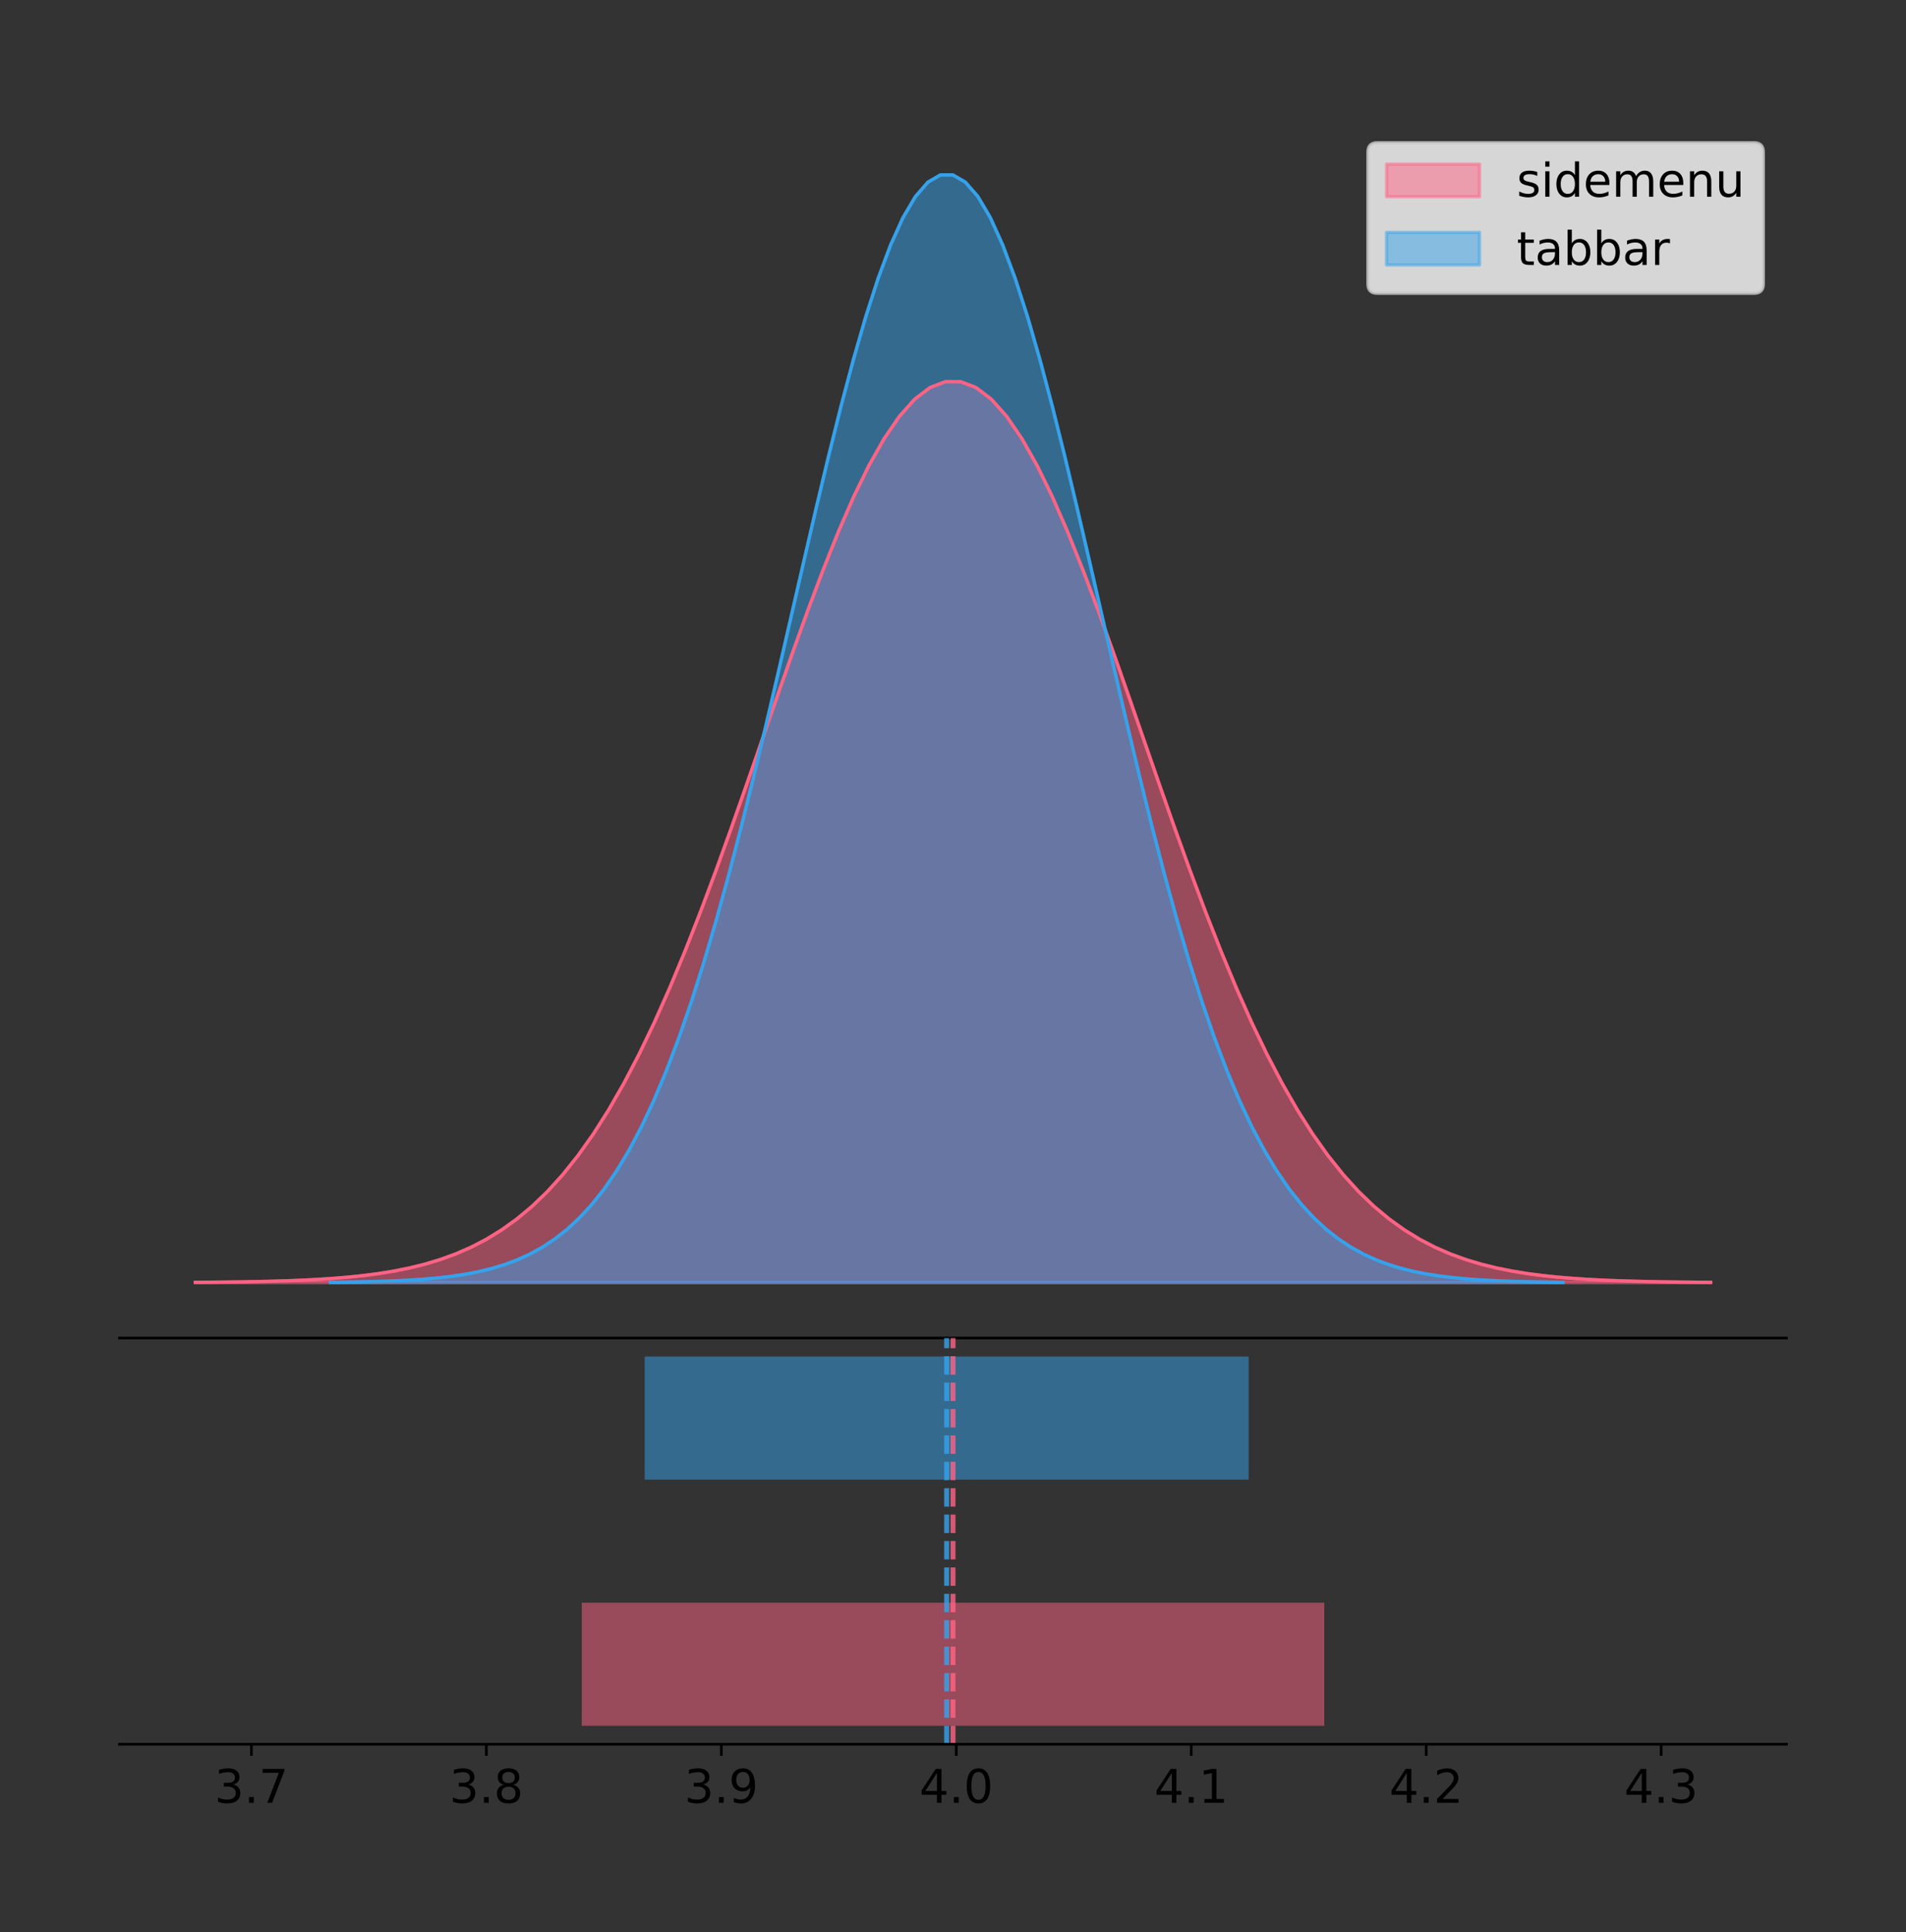 <?xml version="1.0" encoding="utf-8" standalone="no"?>
<!DOCTYPE svg PUBLIC "-//W3C//DTD SVG 1.1//EN"
  "http://www.w3.org/Graphics/SVG/1.1/DTD/svg11.dtd">
<!-- Created with matplotlib (https://matplotlib.org/) -->
<svg height="581.789pt" version="1.1" viewBox="0 0 574.2 581.789" width="574.2pt" xmlns="http://www.w3.org/2000/svg" xmlns:xlink="http://www.w3.org/1999/xlink">
 <rect x="0" y="0" width="574.2" height="581.789" fill="#333333" stroke="none"/>
 <defs>
  <style type="text/css">
*{stroke-linecap:butt;stroke-linejoin:round;}
  </style>
 </defs>
 <g id="figure_1">
  <g id="patch_1">
   <path d="M 0 581.789 
L 574.2 581.789 
L 574.2 0 
L 0 0 
z
" style="fill:none;"/>
  </g>
  <g id="axes_1">
   <g id="patch_2">
    <path d="M 36 402.93 
L 538.2 402.93 
L 538.2 36 
L 36 36 
z
" style="fill:none;"/>
   </g>
   <g id="PolyCollection_1">
    <defs>
     <path d="M 58.827 -195.538 
L 58.827 -195.629 
L 63.439 -195.663 
L 68.05 -195.71 
L 72.662 -195.771 
L 77.274 -195.853 
L 81.885 -195.961 
L 86.497 -196.101 
L 91.108 -196.284 
L 95.72 -196.519 
L 100.331 -196.82 
L 104.943 -197.203 
L 109.555 -197.686 
L 114.166 -198.291 
L 118.778 -199.043 
L 123.389 -199.972 
L 128.001 -201.111 
L 132.612 -202.497 
L 137.224 -204.17 
L 141.836 -206.176 
L 146.447 -208.563 
L 151.059 -211.381 
L 155.67 -214.684 
L 160.282 -218.525 
L 164.893 -222.958 
L 169.505 -228.031 
L 174.117 -233.793 
L 178.728 -240.284 
L 183.34 -247.535 
L 187.951 -255.568 
L 192.563 -264.391 
L 197.174 -273.997 
L 201.786 -284.361 
L 206.398 -295.44 
L 211.009 -307.169 
L 215.621 -319.463 
L 220.232 -332.215 
L 224.844 -345.299 
L 229.455 -358.568 
L 234.067 -371.856 
L 238.679 -384.987 
L 243.29 -397.771 
L 247.902 -410.012 
L 252.513 -421.514 
L 257.125 -432.083 
L 261.736 -441.535 
L 266.348 -449.699 
L 270.96 -456.425 
L 275.571 -461.586 
L 280.183 -465.084 
L 284.794 -466.849 
L 289.406 -466.849 
L 294.017 -465.084 
L 298.629 -461.586 
L 303.24 -456.425 
L 307.852 -449.699 
L 312.464 -441.535 
L 317.075 -432.083 
L 321.687 -421.514 
L 326.298 -410.012 
L 330.91 -397.771 
L 335.521 -384.987 
L 340.133 -371.856 
L 344.745 -358.568 
L 349.356 -345.299 
L 353.968 -332.215 
L 358.579 -319.463 
L 363.191 -307.169 
L 367.802 -295.44 
L 372.414 -284.361 
L 377.026 -273.997 
L 381.637 -264.391 
L 386.249 -255.568 
L 390.86 -247.535 
L 395.472 -240.284 
L 400.083 -233.793 
L 404.695 -228.031 
L 409.307 -222.958 
L 413.918 -218.525 
L 418.53 -214.684 
L 423.141 -211.381 
L 427.753 -208.563 
L 432.364 -206.176 
L 436.976 -204.17 
L 441.588 -202.497 
L 446.199 -201.111 
L 450.811 -199.972 
L 455.422 -199.043 
L 460.034 -198.291 
L 464.645 -197.686 
L 469.257 -197.203 
L 473.869 -196.82 
L 478.48 -196.519 
L 483.092 -196.284 
L 487.703 -196.101 
L 492.315 -195.961 
L 496.926 -195.853 
L 501.538 -195.771 
L 506.15 -195.71 
L 510.761 -195.663 
L 515.373 -195.629 
L 515.373 -195.538 
L 515.373 -195.538 
L 510.761 -195.538 
L 506.15 -195.538 
L 501.538 -195.538 
L 496.926 -195.538 
L 492.315 -195.538 
L 487.703 -195.538 
L 483.092 -195.538 
L 478.48 -195.538 
L 473.869 -195.538 
L 469.257 -195.538 
L 464.645 -195.538 
L 460.034 -195.538 
L 455.422 -195.538 
L 450.811 -195.538 
L 446.199 -195.538 
L 441.588 -195.538 
L 436.976 -195.538 
L 432.364 -195.538 
L 427.753 -195.538 
L 423.141 -195.538 
L 418.53 -195.538 
L 413.918 -195.538 
L 409.307 -195.538 
L 404.695 -195.538 
L 400.083 -195.538 
L 395.472 -195.538 
L 390.86 -195.538 
L 386.249 -195.538 
L 381.637 -195.538 
L 377.026 -195.538 
L 372.414 -195.538 
L 367.802 -195.538 
L 363.191 -195.538 
L 358.579 -195.538 
L 353.968 -195.538 
L 349.356 -195.538 
L 344.745 -195.538 
L 340.133 -195.538 
L 335.521 -195.538 
L 330.91 -195.538 
L 326.298 -195.538 
L 321.687 -195.538 
L 317.075 -195.538 
L 312.464 -195.538 
L 307.852 -195.538 
L 303.24 -195.538 
L 298.629 -195.538 
L 294.017 -195.538 
L 289.406 -195.538 
L 284.794 -195.538 
L 280.183 -195.538 
L 275.571 -195.538 
L 270.96 -195.538 
L 266.348 -195.538 
L 261.736 -195.538 
L 257.125 -195.538 
L 252.513 -195.538 
L 247.902 -195.538 
L 243.29 -195.538 
L 238.679 -195.538 
L 234.067 -195.538 
L 229.455 -195.538 
L 224.844 -195.538 
L 220.232 -195.538 
L 215.621 -195.538 
L 211.009 -195.538 
L 206.398 -195.538 
L 201.786 -195.538 
L 197.174 -195.538 
L 192.563 -195.538 
L 187.951 -195.538 
L 183.34 -195.538 
L 178.728 -195.538 
L 174.117 -195.538 
L 169.505 -195.538 
L 164.893 -195.538 
L 160.282 -195.538 
L 155.67 -195.538 
L 151.059 -195.538 
L 146.447 -195.538 
L 141.836 -195.538 
L 137.224 -195.538 
L 132.612 -195.538 
L 128.001 -195.538 
L 123.389 -195.538 
L 118.778 -195.538 
L 114.166 -195.538 
L 109.555 -195.538 
L 104.943 -195.538 
L 100.331 -195.538 
L 95.72 -195.538 
L 91.108 -195.538 
L 86.497 -195.538 
L 81.885 -195.538 
L 77.274 -195.538 
L 72.662 -195.538 
L 68.05 -195.538 
L 63.439 -195.538 
L 58.827 -195.538 
z
" id="mbc3d7382c2" style="stroke:#ff6384;stroke-opacity:0.5;"/>
    </defs>
    <g clip-path="url(#p5066c9aad2)">
     <use style="fill:#ff6384;fill-opacity:0.5;stroke:#ff6384;stroke-opacity:0.5;" x="0" xlink:href="#mbc3d7382c2" y="581.789"/>
    </g>
   </g>
   <g id="PolyCollection_2">
    <defs>
     <path d="M 99.523 -195.538 
L 99.523 -195.65 
L 103.274 -195.692 
L 107.025 -195.749 
L 110.776 -195.825 
L 114.526 -195.925 
L 118.277 -196.058 
L 122.028 -196.23 
L 125.779 -196.455 
L 129.53 -196.744 
L 133.281 -197.115 
L 137.031 -197.585 
L 140.782 -198.179 
L 144.533 -198.923 
L 148.284 -199.848 
L 152.035 -200.99 
L 155.785 -202.39 
L 159.536 -204.093 
L 163.287 -206.151 
L 167.038 -208.617 
L 170.789 -211.552 
L 174.54 -215.017 
L 178.29 -219.078 
L 182.041 -223.801 
L 185.792 -229.25 
L 189.543 -235.488 
L 193.294 -242.572 
L 197.045 -250.552 
L 200.795 -259.468 
L 204.546 -269.344 
L 208.297 -280.192 
L 212.048 -292.002 
L 215.799 -304.744 
L 219.549 -318.365 
L 223.3 -332.786 
L 227.051 -347.901 
L 230.802 -363.58 
L 234.553 -379.667 
L 238.304 -395.98 
L 242.054 -412.318 
L 245.805 -428.462 
L 249.556 -444.18 
L 253.307 -459.23 
L 257.058 -473.372 
L 260.808 -486.366 
L 264.559 -497.987 
L 268.31 -508.025 
L 272.061 -516.294 
L 275.812 -522.64 
L 279.563 -526.94 
L 283.313 -529.111 
L 287.064 -529.111 
L 290.815 -526.94 
L 294.566 -522.64 
L 298.317 -516.294 
L 302.068 -508.025 
L 305.818 -497.987 
L 309.569 -486.366 
L 313.32 -473.372 
L 317.071 -459.23 
L 320.822 -444.18 
L 324.572 -428.462 
L 328.323 -412.318 
L 332.074 -395.98 
L 335.825 -379.667 
L 339.576 -363.58 
L 343.327 -347.901 
L 347.077 -332.786 
L 350.828 -318.365 
L 354.579 -304.744 
L 358.33 -292.002 
L 362.081 -280.192 
L 365.831 -269.344 
L 369.582 -259.468 
L 373.333 -250.552 
L 377.084 -242.572 
L 380.835 -235.488 
L 384.586 -229.25 
L 388.336 -223.801 
L 392.087 -219.078 
L 395.838 -215.017 
L 399.589 -211.552 
L 403.34 -208.617 
L 407.091 -206.151 
L 410.841 -204.093 
L 414.592 -202.39 
L 418.343 -200.99 
L 422.094 -199.848 
L 425.845 -198.923 
L 429.595 -198.179 
L 433.346 -197.585 
L 437.097 -197.115 
L 440.848 -196.744 
L 444.599 -196.455 
L 448.35 -196.23 
L 452.1 -196.058 
L 455.851 -195.925 
L 459.602 -195.825 
L 463.353 -195.749 
L 467.104 -195.692 
L 470.854 -195.65 
L 470.854 -195.538 
L 470.854 -195.538 
L 467.104 -195.538 
L 463.353 -195.538 
L 459.602 -195.538 
L 455.851 -195.538 
L 452.1 -195.538 
L 448.35 -195.538 
L 444.599 -195.538 
L 440.848 -195.538 
L 437.097 -195.538 
L 433.346 -195.538 
L 429.595 -195.538 
L 425.845 -195.538 
L 422.094 -195.538 
L 418.343 -195.538 
L 414.592 -195.538 
L 410.841 -195.538 
L 407.091 -195.538 
L 403.34 -195.538 
L 399.589 -195.538 
L 395.838 -195.538 
L 392.087 -195.538 
L 388.336 -195.538 
L 384.586 -195.538 
L 380.835 -195.538 
L 377.084 -195.538 
L 373.333 -195.538 
L 369.582 -195.538 
L 365.831 -195.538 
L 362.081 -195.538 
L 358.33 -195.538 
L 354.579 -195.538 
L 350.828 -195.538 
L 347.077 -195.538 
L 343.327 -195.538 
L 339.576 -195.538 
L 335.825 -195.538 
L 332.074 -195.538 
L 328.323 -195.538 
L 324.572 -195.538 
L 320.822 -195.538 
L 317.071 -195.538 
L 313.32 -195.538 
L 309.569 -195.538 
L 305.818 -195.538 
L 302.068 -195.538 
L 298.317 -195.538 
L 294.566 -195.538 
L 290.815 -195.538 
L 287.064 -195.538 
L 283.313 -195.538 
L 279.563 -195.538 
L 275.812 -195.538 
L 272.061 -195.538 
L 268.31 -195.538 
L 264.559 -195.538 
L 260.808 -195.538 
L 257.058 -195.538 
L 253.307 -195.538 
L 249.556 -195.538 
L 245.805 -195.538 
L 242.054 -195.538 
L 238.304 -195.538 
L 234.553 -195.538 
L 230.802 -195.538 
L 227.051 -195.538 
L 223.3 -195.538 
L 219.549 -195.538 
L 215.799 -195.538 
L 212.048 -195.538 
L 208.297 -195.538 
L 204.546 -195.538 
L 200.795 -195.538 
L 197.045 -195.538 
L 193.294 -195.538 
L 189.543 -195.538 
L 185.792 -195.538 
L 182.041 -195.538 
L 178.29 -195.538 
L 174.54 -195.538 
L 170.789 -195.538 
L 167.038 -195.538 
L 163.287 -195.538 
L 159.536 -195.538 
L 155.785 -195.538 
L 152.035 -195.538 
L 148.284 -195.538 
L 144.533 -195.538 
L 140.782 -195.538 
L 137.031 -195.538 
L 133.281 -195.538 
L 129.53 -195.538 
L 125.779 -195.538 
L 122.028 -195.538 
L 118.277 -195.538 
L 114.526 -195.538 
L 110.776 -195.538 
L 107.025 -195.538 
L 103.274 -195.538 
L 99.523 -195.538 
z
" id="m988373da23" style="stroke:#36a2eb;stroke-opacity:0.5;"/>
    </defs>
    <g clip-path="url(#p5066c9aad2)">
     <use style="fill:#36a2eb;fill-opacity:0.5;stroke:#36a2eb;stroke-opacity:0.5;" x="0" xlink:href="#m988373da23" y="581.789"/>
    </g>
   </g>
   <g id="line2d_1">
    <path clip-path="url(#p5066c9aad2)" d="M 58.827 386.16 
L 63.439 386.126 
L 68.05 386.08 
L 72.662 386.018 
L 77.274 385.936 
L 81.885 385.829 
L 86.497 385.688 
L 91.108 385.506 
L 95.72 385.27 
L 100.331 384.969 
L 104.943 384.586 
L 109.555 384.103 
L 114.166 383.498 
L 118.778 382.746 
L 123.389 381.817 
L 128.001 380.678 
L 132.612 379.293 
L 137.224 377.62 
L 141.836 375.614 
L 146.447 373.227 
L 151.059 370.408 
L 155.67 367.105 
L 160.282 363.264 
L 164.893 358.832 
L 169.505 353.758 
L 174.117 347.996 
L 178.728 341.505 
L 183.34 334.254 
L 187.951 326.221 
L 192.563 317.398 
L 197.174 307.792 
L 201.786 297.428 
L 206.398 286.35 
L 211.009 274.621 
L 215.621 262.327 
L 220.232 249.574 
L 224.844 236.49 
L 229.455 223.222 
L 234.067 209.933 
L 238.679 196.802 
L 243.29 184.019 
L 247.902 171.777 
L 252.513 160.275 
L 257.125 149.706 
L 261.736 140.255 
L 266.348 132.09 
L 270.96 125.364 
L 275.571 120.203 
L 280.183 116.706 
L 284.794 114.94 
L 289.406 114.94 
L 294.017 116.706 
L 298.629 120.203 
L 303.24 125.364 
L 307.852 132.09 
L 312.464 140.255 
L 317.075 149.706 
L 321.687 160.275 
L 326.298 171.777 
L 330.91 184.019 
L 335.521 196.802 
L 340.133 209.933 
L 344.745 223.222 
L 349.356 236.49 
L 353.968 249.574 
L 358.579 262.327 
L 363.191 274.621 
L 367.802 286.35 
L 372.414 297.428 
L 377.026 307.792 
L 381.637 317.398 
L 386.249 326.221 
L 390.86 334.254 
L 395.472 341.505 
L 400.083 347.996 
L 404.695 353.758 
L 409.307 358.832 
L 413.918 363.264 
L 418.53 367.105 
L 423.141 370.408 
L 427.753 373.227 
L 432.364 375.614 
L 436.976 377.62 
L 441.588 379.293 
L 446.199 380.678 
L 450.811 381.817 
L 455.422 382.746 
L 460.034 383.498 
L 464.645 384.103 
L 469.257 384.586 
L 473.869 384.969 
L 478.48 385.27 
L 483.092 385.506 
L 487.703 385.688 
L 492.315 385.829 
L 496.926 385.936 
L 501.538 386.018 
L 506.15 386.08 
L 510.761 386.126 
L 515.373 386.16 
" style="fill:none;stroke:#ff6384;stroke-linecap:square;"/>
   </g>
   <g id="line2d_2">
    <path clip-path="url(#p5066c9aad2)" d="M 99.523 386.139 
L 103.274 386.097 
L 107.025 386.04 
L 110.776 385.965 
L 114.526 385.864 
L 118.277 385.732 
L 122.028 385.559 
L 125.779 385.334 
L 129.53 385.045 
L 133.281 384.675 
L 137.031 384.204 
L 140.782 383.61 
L 144.533 382.867 
L 148.284 381.941 
L 152.035 380.799 
L 155.785 379.399 
L 159.536 377.696 
L 163.287 375.639 
L 167.038 373.172 
L 170.789 370.238 
L 174.54 366.772 
L 178.29 362.711 
L 182.041 357.989 
L 185.792 352.539 
L 189.543 346.301 
L 193.294 339.217 
L 197.045 331.237 
L 200.795 322.322 
L 204.546 312.445 
L 208.297 301.597 
L 212.048 289.787 
L 215.799 277.045 
L 219.549 263.424 
L 223.3 249.004 
L 227.051 233.888 
L 230.802 218.209 
L 234.553 202.123 
L 238.304 185.809 
L 242.054 169.471 
L 245.805 153.327 
L 249.556 137.61 
L 253.307 122.559 
L 257.058 108.418 
L 260.808 95.423 
L 264.559 83.803 
L 268.31 73.765 
L 272.061 65.495 
L 275.812 59.15 
L 279.563 54.85 
L 283.313 52.679 
L 287.064 52.679 
L 290.815 54.85 
L 294.566 59.15 
L 298.317 65.495 
L 302.068 73.765 
L 305.818 83.803 
L 309.569 95.423 
L 313.32 108.418 
L 317.071 122.559 
L 320.822 137.61 
L 324.572 153.327 
L 328.323 169.471 
L 332.074 185.809 
L 335.825 202.123 
L 339.576 218.209 
L 343.327 233.888 
L 347.077 249.004 
L 350.828 263.424 
L 354.579 277.045 
L 358.33 289.787 
L 362.081 301.597 
L 365.831 312.445 
L 369.582 322.322 
L 373.333 331.237 
L 377.084 339.217 
L 380.835 346.301 
L 384.586 352.539 
L 388.336 357.989 
L 392.087 362.711 
L 395.838 366.772 
L 399.589 370.238 
L 403.34 373.172 
L 407.091 375.639 
L 410.841 377.696 
L 414.592 379.399 
L 418.343 380.799 
L 422.094 381.941 
L 425.845 382.867 
L 429.595 383.61 
L 433.346 384.204 
L 437.097 384.675 
L 440.848 385.045 
L 444.599 385.334 
L 448.35 385.559 
L 452.1 385.732 
L 455.851 385.864 
L 459.602 385.965 
L 463.353 386.04 
L 467.104 386.097 
L 470.854 386.139 
" style="fill:none;stroke:#36a2eb;stroke-linecap:square;"/>
   </g>
   <g id="patch_3">
    <path d="M 36 402.93 
L 538.2 402.93 
" style="fill:none;stroke:#000000;stroke-linecap:square;stroke-linejoin:miter;stroke-width:0.8;"/>
   </g>
   <g id="legend_1">
    <g id="patch_4">
     <path d="M 414.919 88.299 
L 528.4 88.299 
Q 531.2 88.299 531.2 85.499 
L 531.2 45.8 
Q 531.2 43 528.4 43 
L 414.919 43 
Q 412.119 43 412.119 45.8 
L 412.119 85.499 
Q 412.119 88.299 414.919 88.299 
z
" style="fill:#ffffff;opacity:0.8;stroke:#cccccc;stroke-linejoin:miter;"/>
    </g>
    <g id="patch_5">
     <path d="M 417.719 59.238 
L 445.719 59.238 
L 445.719 49.438 
L 417.719 49.438 
z
" style="fill:#ff6384;opacity:0.5;stroke:#ff6384;stroke-linejoin:miter;"/>
    </g>
    <g id="text_1">
     <!-- sidemenu -->
     <defs>
      <path d="M 44.281 53.078 
L 44.281 44.578 
Q 40.484 46.531 36.375 47.5 
Q 32.281 48.484 27.875 48.484 
Q 21.188 48.484 17.844 46.438 
Q 14.5 44.391 14.5 40.281 
Q 14.5 37.156 16.891 35.375 
Q 19.281 33.594 26.516 31.984 
L 29.594 31.297 
Q 39.156 29.25 43.188 25.516 
Q 47.219 21.781 47.219 15.094 
Q 47.219 7.469 41.188 3.016 
Q 35.156 -1.422 24.609 -1.422 
Q 20.219 -1.422 15.453 -0.562 
Q 10.688 0.297 5.422 2 
L 5.422 11.281 
Q 10.406 8.688 15.234 7.391 
Q 20.062 6.109 24.812 6.109 
Q 31.156 6.109 34.562 8.281 
Q 37.984 10.453 37.984 14.406 
Q 37.984 18.062 35.516 20.016 
Q 33.062 21.969 24.703 23.781 
L 21.578 24.516 
Q 13.234 26.266 9.516 29.906 
Q 5.812 33.547 5.812 39.891 
Q 5.812 47.609 11.281 51.797 
Q 16.75 56 26.812 56 
Q 31.781 56 36.172 55.266 
Q 40.578 54.547 44.281 53.078 
z
" id="DejaVuSans-115"/>
      <path d="M 9.422 54.688 
L 18.406 54.688 
L 18.406 0 
L 9.422 0 
z
M 9.422 75.984 
L 18.406 75.984 
L 18.406 64.594 
L 9.422 64.594 
z
" id="DejaVuSans-105"/>
      <path d="M 45.406 46.391 
L 45.406 75.984 
L 54.391 75.984 
L 54.391 0 
L 45.406 0 
L 45.406 8.203 
Q 42.578 3.328 38.25 0.953 
Q 33.938 -1.422 27.875 -1.422 
Q 17.969 -1.422 11.734 6.484 
Q 5.516 14.406 5.516 27.297 
Q 5.516 40.188 11.734 48.094 
Q 17.969 56 27.875 56 
Q 33.938 56 38.25 53.625 
Q 42.578 51.266 45.406 46.391 
z
M 14.797 27.297 
Q 14.797 17.391 18.875 11.75 
Q 22.953 6.109 30.078 6.109 
Q 37.203 6.109 41.297 11.75 
Q 45.406 17.391 45.406 27.297 
Q 45.406 37.203 41.297 42.844 
Q 37.203 48.484 30.078 48.484 
Q 22.953 48.484 18.875 42.844 
Q 14.797 37.203 14.797 27.297 
z
" id="DejaVuSans-100"/>
      <path d="M 56.203 29.594 
L 56.203 25.203 
L 14.891 25.203 
Q 15.484 15.922 20.484 11.062 
Q 25.484 6.203 34.422 6.203 
Q 39.594 6.203 44.453 7.469 
Q 49.312 8.734 54.109 11.281 
L 54.109 2.781 
Q 49.266 0.734 44.188 -0.344 
Q 39.109 -1.422 33.891 -1.422 
Q 20.797 -1.422 13.156 6.188 
Q 5.516 13.812 5.516 26.812 
Q 5.516 40.234 12.766 48.109 
Q 20.016 56 32.328 56 
Q 43.359 56 49.781 48.891 
Q 56.203 41.797 56.203 29.594 
z
M 47.219 32.234 
Q 47.125 39.594 43.094 43.984 
Q 39.062 48.391 32.422 48.391 
Q 24.906 48.391 20.391 44.141 
Q 15.875 39.891 15.188 32.172 
z
" id="DejaVuSans-101"/>
      <path d="M 52 44.188 
Q 55.375 50.25 60.062 53.125 
Q 64.75 56 71.094 56 
Q 79.641 56 84.281 50.016 
Q 88.922 44.047 88.922 33.016 
L 88.922 0 
L 79.891 0 
L 79.891 32.719 
Q 79.891 40.578 77.094 44.375 
Q 74.312 48.188 68.609 48.188 
Q 61.625 48.188 57.562 43.547 
Q 53.516 38.922 53.516 30.906 
L 53.516 0 
L 44.484 0 
L 44.484 32.719 
Q 44.484 40.625 41.703 44.406 
Q 38.922 48.188 33.109 48.188 
Q 26.219 48.188 22.156 43.531 
Q 18.109 38.875 18.109 30.906 
L 18.109 0 
L 9.078 0 
L 9.078 54.688 
L 18.109 54.688 
L 18.109 46.188 
Q 21.188 51.219 25.484 53.609 
Q 29.781 56 35.688 56 
Q 41.656 56 45.828 52.969 
Q 50 49.953 52 44.188 
z
" id="DejaVuSans-109"/>
      <path d="M 54.891 33.016 
L 54.891 0 
L 45.906 0 
L 45.906 32.719 
Q 45.906 40.484 42.875 44.328 
Q 39.844 48.188 33.797 48.188 
Q 26.516 48.188 22.312 43.547 
Q 18.109 38.922 18.109 30.906 
L 18.109 0 
L 9.078 0 
L 9.078 54.688 
L 18.109 54.688 
L 18.109 46.188 
Q 21.344 51.125 25.703 53.562 
Q 30.078 56 35.797 56 
Q 45.219 56 50.047 50.172 
Q 54.891 44.344 54.891 33.016 
z
" id="DejaVuSans-110"/>
      <path d="M 8.5 21.578 
L 8.5 54.688 
L 17.484 54.688 
L 17.484 21.922 
Q 17.484 14.156 20.5 10.266 
Q 23.531 6.391 29.594 6.391 
Q 36.859 6.391 41.078 11.031 
Q 45.312 15.672 45.312 23.688 
L 45.312 54.688 
L 54.297 54.688 
L 54.297 0 
L 45.312 0 
L 45.312 8.406 
Q 42.047 3.422 37.719 1 
Q 33.406 -1.422 27.688 -1.422 
Q 18.266 -1.422 13.375 4.438 
Q 8.5 10.297 8.5 21.578 
z
M 31.109 56 
z
" id="DejaVuSans-117"/>
     </defs>
     <g transform="translate(456.919 59.238)scale(0.14 -0.14)">
      <use xlink:href="#DejaVuSans-115"/>
      <use x="52.1" xlink:href="#DejaVuSans-105"/>
      <use x="79.883" xlink:href="#DejaVuSans-100"/>
      <use x="143.359" xlink:href="#DejaVuSans-101"/>
      <use x="204.883" xlink:href="#DejaVuSans-109"/>
      <use x="302.295" xlink:href="#DejaVuSans-101"/>
      <use x="363.818" xlink:href="#DejaVuSans-110"/>
      <use x="427.197" xlink:href="#DejaVuSans-117"/>
     </g>
    </g>
    <g id="patch_6">
     <path d="M 417.719 79.787 
L 445.719 79.787 
L 445.719 69.987 
L 417.719 69.987 
z
" style="fill:#36a2eb;opacity:0.5;stroke:#36a2eb;stroke-linejoin:miter;"/>
    </g>
    <g id="text_2">
     <!-- tabbar -->
     <defs>
      <path d="M 18.312 70.219 
L 18.312 54.688 
L 36.812 54.688 
L 36.812 47.703 
L 18.312 47.703 
L 18.312 18.016 
Q 18.312 11.328 20.141 9.422 
Q 21.969 7.516 27.594 7.516 
L 36.812 7.516 
L 36.812 0 
L 27.594 0 
Q 17.188 0 13.234 3.875 
Q 9.281 7.766 9.281 18.016 
L 9.281 47.703 
L 2.688 47.703 
L 2.688 54.688 
L 9.281 54.688 
L 9.281 70.219 
z
" id="DejaVuSans-116"/>
      <path d="M 34.281 27.484 
Q 23.391 27.484 19.188 25 
Q 14.984 22.516 14.984 16.5 
Q 14.984 11.719 18.141 8.906 
Q 21.297 6.109 26.703 6.109 
Q 34.188 6.109 38.703 11.406 
Q 43.219 16.703 43.219 25.484 
L 43.219 27.484 
z
M 52.203 31.203 
L 52.203 0 
L 43.219 0 
L 43.219 8.297 
Q 40.141 3.328 35.547 0.953 
Q 30.953 -1.422 24.312 -1.422 
Q 15.922 -1.422 10.953 3.297 
Q 6 8.016 6 15.922 
Q 6 25.141 12.172 29.828 
Q 18.359 34.516 30.609 34.516 
L 43.219 34.516 
L 43.219 35.406 
Q 43.219 41.609 39.141 45 
Q 35.062 48.391 27.688 48.391 
Q 23 48.391 18.547 47.266 
Q 14.109 46.141 10.016 43.891 
L 10.016 52.203 
Q 14.938 54.109 19.578 55.047 
Q 24.219 56 28.609 56 
Q 40.484 56 46.344 49.844 
Q 52.203 43.703 52.203 31.203 
z
" id="DejaVuSans-97"/>
      <path d="M 48.688 27.297 
Q 48.688 37.203 44.609 42.844 
Q 40.531 48.484 33.406 48.484 
Q 26.266 48.484 22.188 42.844 
Q 18.109 37.203 18.109 27.297 
Q 18.109 17.391 22.188 11.75 
Q 26.266 6.109 33.406 6.109 
Q 40.531 6.109 44.609 11.75 
Q 48.688 17.391 48.688 27.297 
z
M 18.109 46.391 
Q 20.953 51.266 25.266 53.625 
Q 29.594 56 35.594 56 
Q 45.562 56 51.781 48.094 
Q 58.016 40.188 58.016 27.297 
Q 58.016 14.406 51.781 6.484 
Q 45.562 -1.422 35.594 -1.422 
Q 29.594 -1.422 25.266 0.953 
Q 20.953 3.328 18.109 8.203 
L 18.109 0 
L 9.078 0 
L 9.078 75.984 
L 18.109 75.984 
z
" id="DejaVuSans-98"/>
      <path d="M 41.109 46.297 
Q 39.594 47.172 37.812 47.578 
Q 36.031 48 33.891 48 
Q 26.266 48 22.188 43.047 
Q 18.109 38.094 18.109 28.812 
L 18.109 0 
L 9.078 0 
L 9.078 54.688 
L 18.109 54.688 
L 18.109 46.188 
Q 20.953 51.172 25.484 53.578 
Q 30.031 56 36.531 56 
Q 37.453 56 38.578 55.875 
Q 39.703 55.766 41.062 55.516 
z
" id="DejaVuSans-114"/>
     </defs>
     <g transform="translate(456.919 79.787)scale(0.14 -0.14)">
      <use xlink:href="#DejaVuSans-116"/>
      <use x="39.209" xlink:href="#DejaVuSans-97"/>
      <use x="100.488" xlink:href="#DejaVuSans-98"/>
      <use x="163.965" xlink:href="#DejaVuSans-98"/>
      <use x="227.441" xlink:href="#DejaVuSans-97"/>
      <use x="288.721" xlink:href="#DejaVuSans-114"/>
     </g>
    </g>
   </g>
  </g>
  <g id="axes_2">
   <g id="patch_7">
    <path d="M 36 525.24 
L 538.2 525.24 
L 538.2 402.93 
L 36 402.93 
z
" style="fill:none;"/>
   </g>
   <g id="patch_8">
    <path clip-path="url(#p933d731db3)" d="M 175.246 519.68 
L 398.954 519.68 
L 398.954 482.617 
L 175.246 482.617 
z
" style="fill:#ff6384;opacity:0.5;"/>
   </g>
   <g id="patch_9">
    <path clip-path="url(#p933d731db3)" d="M 194.213 445.553 
L 376.165 445.553 
L 376.165 408.49 
L 194.213 408.49 
z
" style="fill:#36a2eb;opacity:0.5;"/>
   </g>
   <g id="matplotlib.axis_1">
    <g id="xtick_1">
     <g id="line2d_3">
      <defs>
       <path d="M 0 0 
L 0 3.5 
" id="me61934c70c" style="stroke:#000000;stroke-width:0.8;"/>
      </defs>
      <g>
       <use style="stroke:#000000;stroke-width:0.8;" x="75.738" xlink:href="#me61934c70c" y="525.24"/>
      </g>
     </g>
     <g id="text_3">
      <!-- 3.7 -->
      <defs>
       <path d="M 40.578 39.312 
Q 47.656 37.797 51.625 33 
Q 55.609 28.219 55.609 21.188 
Q 55.609 10.406 48.188 4.484 
Q 40.766 -1.422 27.094 -1.422 
Q 22.516 -1.422 17.656 -0.516 
Q 12.797 0.391 7.625 2.203 
L 7.625 11.719 
Q 11.719 9.328 16.594 8.109 
Q 21.484 6.891 26.812 6.891 
Q 36.078 6.891 40.938 10.547 
Q 45.797 14.203 45.797 21.188 
Q 45.797 27.641 41.281 31.266 
Q 36.766 34.906 28.719 34.906 
L 20.219 34.906 
L 20.219 43.016 
L 29.109 43.016 
Q 36.375 43.016 40.234 45.922 
Q 44.094 48.828 44.094 54.297 
Q 44.094 59.906 40.109 62.906 
Q 36.141 65.922 28.719 65.922 
Q 24.656 65.922 20.016 65.031 
Q 15.375 64.156 9.812 62.312 
L 9.812 71.094 
Q 15.438 72.656 20.344 73.438 
Q 25.25 74.219 29.594 74.219 
Q 40.828 74.219 47.359 69.109 
Q 53.906 64.016 53.906 55.328 
Q 53.906 49.266 50.438 45.094 
Q 46.969 40.922 40.578 39.312 
z
" id="DejaVuSans-51"/>
       <path d="M 10.688 12.406 
L 21 12.406 
L 21 0 
L 10.688 0 
z
" id="DejaVuSans-46"/>
       <path d="M 8.203 72.906 
L 55.078 72.906 
L 55.078 68.703 
L 28.609 0 
L 18.312 0 
L 43.219 64.594 
L 8.203 64.594 
z
" id="DejaVuSans-55"/>
      </defs>
      <g transform="translate(64.606 542.878)scale(0.14 -0.14)">
       <use xlink:href="#DejaVuSans-51"/>
       <use x="63.623" xlink:href="#DejaVuSans-46"/>
       <use x="95.41" xlink:href="#DejaVuSans-55"/>
      </g>
     </g>
    </g>
    <g id="xtick_2">
     <g id="line2d_4">
      <g>
       <use style="stroke:#000000;stroke-width:0.8;" x="146.522" xlink:href="#me61934c70c" y="525.24"/>
      </g>
     </g>
     <g id="text_4">
      <!-- 3.8 -->
      <defs>
       <path d="M 31.781 34.625 
Q 24.75 34.625 20.719 30.859 
Q 16.703 27.094 16.703 20.516 
Q 16.703 13.922 20.719 10.156 
Q 24.75 6.391 31.781 6.391 
Q 38.812 6.391 42.859 10.172 
Q 46.922 13.969 46.922 20.516 
Q 46.922 27.094 42.891 30.859 
Q 38.875 34.625 31.781 34.625 
z
M 21.922 38.812 
Q 15.578 40.375 12.031 44.719 
Q 8.5 49.078 8.5 55.328 
Q 8.5 64.062 14.719 69.141 
Q 20.953 74.219 31.781 74.219 
Q 42.672 74.219 48.875 69.141 
Q 55.078 64.062 55.078 55.328 
Q 55.078 49.078 51.531 44.719 
Q 48 40.375 41.703 38.812 
Q 48.828 37.156 52.797 32.312 
Q 56.781 27.484 56.781 20.516 
Q 56.781 9.906 50.312 4.234 
Q 43.844 -1.422 31.781 -1.422 
Q 19.734 -1.422 13.25 4.234 
Q 6.781 9.906 6.781 20.516 
Q 6.781 27.484 10.781 32.312 
Q 14.797 37.156 21.922 38.812 
z
M 18.312 54.391 
Q 18.312 48.734 21.844 45.562 
Q 25.391 42.391 31.781 42.391 
Q 38.141 42.391 41.719 45.562 
Q 45.312 48.734 45.312 54.391 
Q 45.312 60.062 41.719 63.234 
Q 38.141 66.406 31.781 66.406 
Q 25.391 66.406 21.844 63.234 
Q 18.312 60.062 18.312 54.391 
z
" id="DejaVuSans-56"/>
      </defs>
      <g transform="translate(135.39 542.878)scale(0.14 -0.14)">
       <use xlink:href="#DejaVuSans-51"/>
       <use x="63.623" xlink:href="#DejaVuSans-46"/>
       <use x="95.41" xlink:href="#DejaVuSans-56"/>
      </g>
     </g>
    </g>
    <g id="xtick_3">
     <g id="line2d_5">
      <g>
       <use style="stroke:#000000;stroke-width:0.8;" x="217.307" xlink:href="#me61934c70c" y="525.24"/>
      </g>
     </g>
     <g id="text_5">
      <!-- 3.9 -->
      <defs>
       <path d="M 10.984 1.516 
L 10.984 10.5 
Q 14.703 8.734 18.5 7.812 
Q 22.312 6.891 25.984 6.891 
Q 35.75 6.891 40.891 13.453 
Q 46.047 20.016 46.781 33.406 
Q 43.953 29.203 39.594 26.953 
Q 35.25 24.703 29.984 24.703 
Q 19.047 24.703 12.672 31.312 
Q 6.297 37.938 6.297 49.422 
Q 6.297 60.641 12.938 67.422 
Q 19.578 74.219 30.609 74.219 
Q 43.266 74.219 49.922 64.516 
Q 56.594 54.828 56.594 36.375 
Q 56.594 19.141 48.406 8.859 
Q 40.234 -1.422 26.422 -1.422 
Q 22.703 -1.422 18.891 -0.688 
Q 15.094 0.047 10.984 1.516 
z
M 30.609 32.422 
Q 37.25 32.422 41.125 36.953 
Q 45.016 41.5 45.016 49.422 
Q 45.016 57.281 41.125 61.844 
Q 37.25 66.406 30.609 66.406 
Q 23.969 66.406 20.094 61.844 
Q 16.219 57.281 16.219 49.422 
Q 16.219 41.5 20.094 36.953 
Q 23.969 32.422 30.609 32.422 
z
" id="DejaVuSans-57"/>
      </defs>
      <g transform="translate(206.174 542.878)scale(0.14 -0.14)">
       <use xlink:href="#DejaVuSans-51"/>
       <use x="63.623" xlink:href="#DejaVuSans-46"/>
       <use x="95.41" xlink:href="#DejaVuSans-57"/>
      </g>
     </g>
    </g>
    <g id="xtick_4">
     <g id="line2d_6">
      <g>
       <use style="stroke:#000000;stroke-width:0.8;" x="288.091" xlink:href="#me61934c70c" y="525.24"/>
      </g>
     </g>
     <g id="text_6">
      <!-- 4.0 -->
      <defs>
       <path d="M 37.797 64.312 
L 12.891 25.391 
L 37.797 25.391 
z
M 35.203 72.906 
L 47.609 72.906 
L 47.609 25.391 
L 58.016 25.391 
L 58.016 17.188 
L 47.609 17.188 
L 47.609 0 
L 37.797 0 
L 37.797 17.188 
L 4.891 17.188 
L 4.891 26.703 
z
" id="DejaVuSans-52"/>
       <path d="M 31.781 66.406 
Q 24.172 66.406 20.328 58.906 
Q 16.5 51.422 16.5 36.375 
Q 16.5 21.391 20.328 13.891 
Q 24.172 6.391 31.781 6.391 
Q 39.453 6.391 43.281 13.891 
Q 47.125 21.391 47.125 36.375 
Q 47.125 51.422 43.281 58.906 
Q 39.453 66.406 31.781 66.406 
z
M 31.781 74.219 
Q 44.047 74.219 50.516 64.516 
Q 56.984 54.828 56.984 36.375 
Q 56.984 17.969 50.516 8.266 
Q 44.047 -1.422 31.781 -1.422 
Q 19.531 -1.422 13.062 8.266 
Q 6.594 17.969 6.594 36.375 
Q 6.594 54.828 13.062 64.516 
Q 19.531 74.219 31.781 74.219 
z
" id="DejaVuSans-48"/>
      </defs>
      <g transform="translate(276.959 542.878)scale(0.14 -0.14)">
       <use xlink:href="#DejaVuSans-52"/>
       <use x="63.623" xlink:href="#DejaVuSans-46"/>
       <use x="95.41" xlink:href="#DejaVuSans-48"/>
      </g>
     </g>
    </g>
    <g id="xtick_5">
     <g id="line2d_7">
      <g>
       <use style="stroke:#000000;stroke-width:0.8;" x="358.875" xlink:href="#me61934c70c" y="525.24"/>
      </g>
     </g>
     <g id="text_7">
      <!-- 4.1 -->
      <defs>
       <path d="M 12.406 8.297 
L 28.516 8.297 
L 28.516 63.922 
L 10.984 60.406 
L 10.984 69.391 
L 28.422 72.906 
L 38.281 72.906 
L 38.281 8.297 
L 54.391 8.297 
L 54.391 0 
L 12.406 0 
z
" id="DejaVuSans-49"/>
      </defs>
      <g transform="translate(347.743 542.878)scale(0.14 -0.14)">
       <use xlink:href="#DejaVuSans-52"/>
       <use x="63.623" xlink:href="#DejaVuSans-46"/>
       <use x="95.41" xlink:href="#DejaVuSans-49"/>
      </g>
     </g>
    </g>
    <g id="xtick_6">
     <g id="line2d_8">
      <g>
       <use style="stroke:#000000;stroke-width:0.8;" x="429.66" xlink:href="#me61934c70c" y="525.24"/>
      </g>
     </g>
     <g id="text_8">
      <!-- 4.2 -->
      <defs>
       <path d="M 19.188 8.297 
L 53.609 8.297 
L 53.609 0 
L 7.328 0 
L 7.328 8.297 
Q 12.938 14.109 22.625 23.891 
Q 32.328 33.688 34.812 36.531 
Q 39.547 41.844 41.422 45.531 
Q 43.312 49.219 43.312 52.781 
Q 43.312 58.594 39.234 62.25 
Q 35.156 65.922 28.609 65.922 
Q 23.969 65.922 18.812 64.312 
Q 13.672 62.703 7.812 59.422 
L 7.812 69.391 
Q 13.766 71.781 18.938 73 
Q 24.125 74.219 28.422 74.219 
Q 39.75 74.219 46.484 68.547 
Q 53.219 62.891 53.219 53.422 
Q 53.219 48.922 51.531 44.891 
Q 49.859 40.875 45.406 35.406 
Q 44.188 33.984 37.641 27.219 
Q 31.109 20.453 19.188 8.297 
z
" id="DejaVuSans-50"/>
      </defs>
      <g transform="translate(418.528 542.878)scale(0.14 -0.14)">
       <use xlink:href="#DejaVuSans-52"/>
       <use x="63.623" xlink:href="#DejaVuSans-46"/>
       <use x="95.41" xlink:href="#DejaVuSans-50"/>
      </g>
     </g>
    </g>
    <g id="xtick_7">
     <g id="line2d_9">
      <g>
       <use style="stroke:#000000;stroke-width:0.8;" x="500.444" xlink:href="#me61934c70c" y="525.24"/>
      </g>
     </g>
     <g id="text_9">
      <!-- 4.3 -->
      <g transform="translate(489.312 542.878)scale(0.14 -0.14)">
       <use xlink:href="#DejaVuSans-52"/>
       <use x="63.623" xlink:href="#DejaVuSans-46"/>
       <use x="95.41" xlink:href="#DejaVuSans-51"/>
      </g>
     </g>
    </g>
   </g>
   <g id="line2d_10">
    <path clip-path="url(#p933d731db3)" d="M 287.1 525.24 
L 287.1 402.93 
" style="fill:none;stroke:#ff6384;stroke-dasharray:5.55,2.4;stroke-dashoffset:0;stroke-opacity:0.8;stroke-width:1.5;"/>
   </g>
   <g id="line2d_11">
    <path clip-path="url(#p933d731db3)" d="M 285.189 525.24 
L 285.189 402.93 
" style="fill:none;stroke:#36a2eb;stroke-dasharray:5.55,2.4;stroke-dashoffset:0;stroke-opacity:0.8;stroke-width:1.5;"/>
   </g>
   <g id="patch_10">
    <path d="M 36 525.24 
L 538.2 525.24 
" style="fill:none;stroke:#000000;stroke-linecap:square;stroke-linejoin:miter;stroke-width:0.8;"/>
   </g>
  </g>
 </g>
 <defs>
  <clipPath id="p5066c9aad2">
   <rect height="366.93" width="502.2" x="36" y="36"/>
  </clipPath>
  <clipPath id="p933d731db3">
   <rect height="122.31" width="502.2" x="36" y="402.93"/>
  </clipPath>
 </defs>
</svg>
